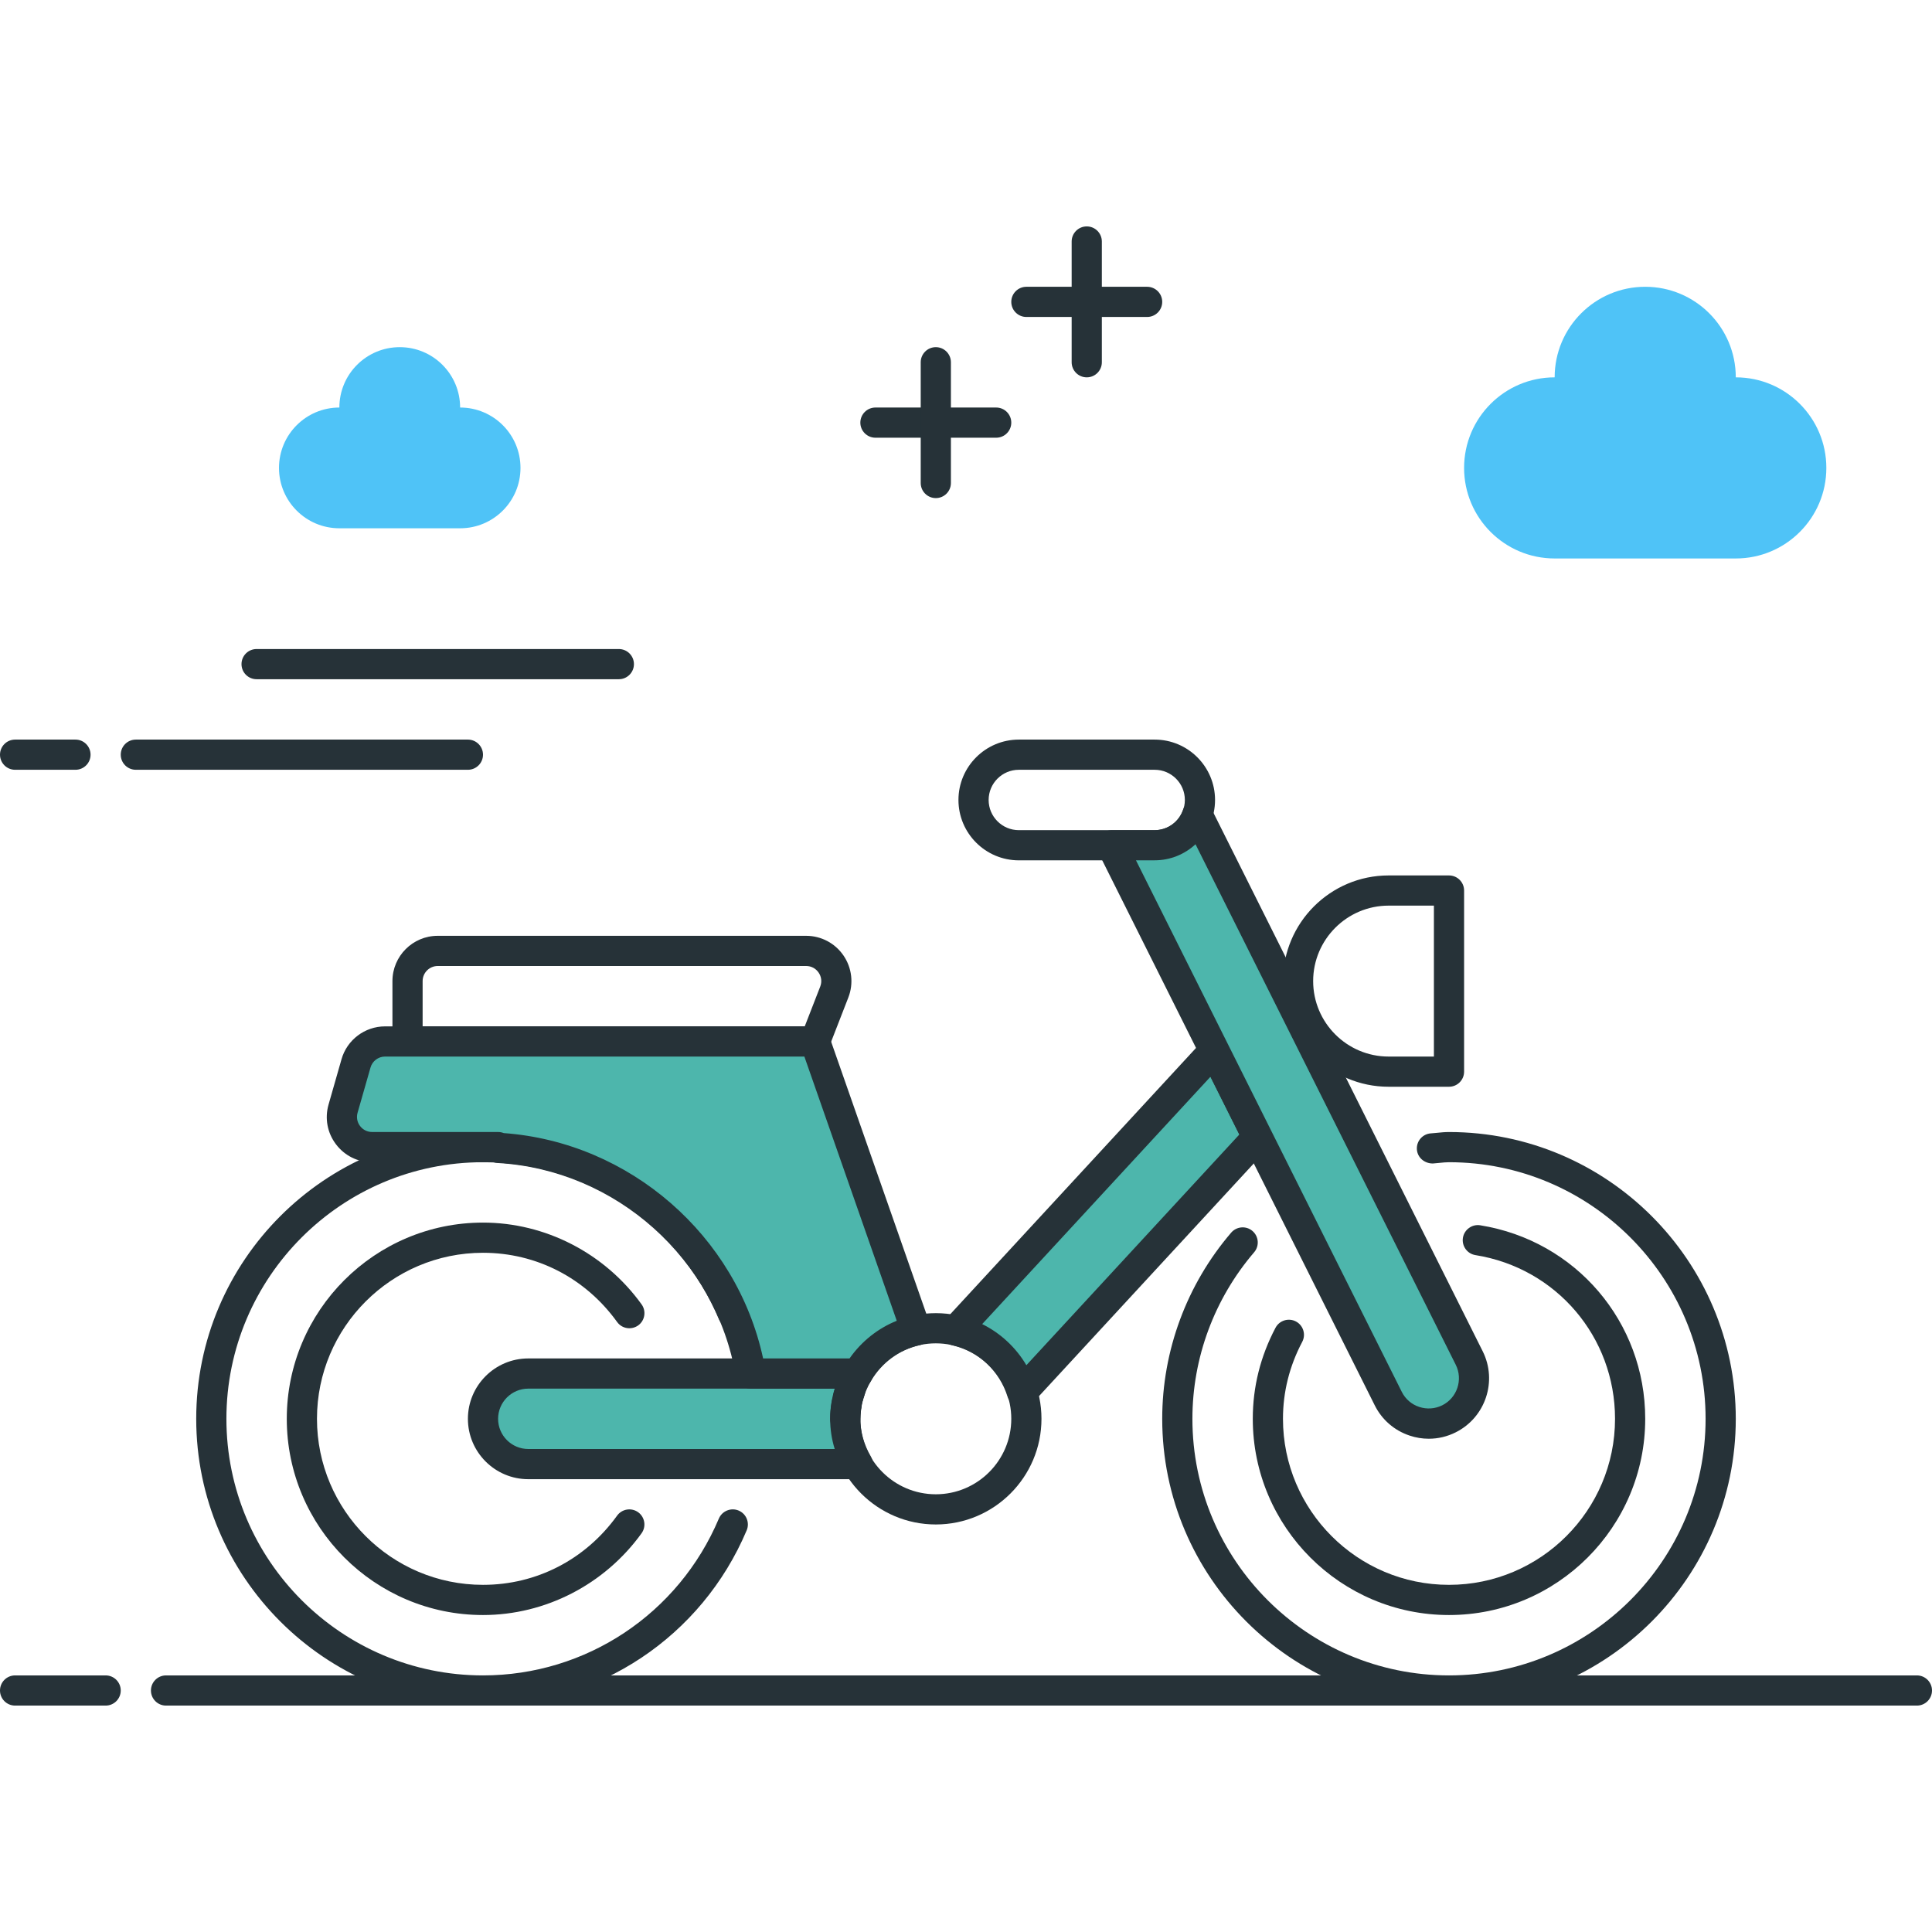 <?xml version="1.0" encoding="utf-8"?>
<!-- Generator: Adobe Illustrator 22.0.0, SVG Export Plug-In . SVG Version: 6.00 Build 0)  -->
<svg version="1.1" id="Layer_1" xmlns="http://www.w3.org/2000/svg" xmlns:xlink="http://www.w3.org/1999/xlink" x="0px" y="0px"
	 viewBox="0 0 64 64" style="enable-background:new 0 0 64 64;" xml:space="preserve">
<style type="text/css">
	.st0{fill:#263238;}
	.st1{fill:#4FC3F7;}
	.st2{fill:#FFD740;}
	.st3{fill:#FF5252;}
	.st4{fill:#4DB6AC;}
	.st5{fill:#FFFFFF;}
	.st6{fill:#40C4FF;}
	.st7{fill:#A2A2A1;}
	.st8{fill:#212A41;}
</style>
<g>
	<g>
		<path class="st0" d="M2.5,25.5h-2C0.224,25.5,0,25.277,0,25s0.224-0.5,0.5-0.5h2C2.776,24.5,3,24.724,3,25S2.776,25.5,2.5,25.5z"
			/>
	</g>
	<g>
		<path class="st0" d="M15.5,25.5h-11C4.224,25.5,4,25.277,4,25s0.224-0.5,0.5-0.5h11c0.276,0,0.5,0.224,0.5,0.5
			S15.776,25.5,15.5,25.5z"/>
	</g>
	<g>
		<path class="st0" d="M20.5,22.5h-12C8.224,22.5,8,22.277,8,22s0.224-0.5,0.5-0.5h12c0.276,0,0.5,0.224,0.5,0.5
			S20.776,22.5,20.5,22.5z"/>
	</g>
	<g>
		<path class="st0" d="M3.5,56.5h-3C0.224,56.5,0,56.277,0,56s0.224-0.5,0.5-0.5h3C3.776,55.5,4,55.724,4,56S3.776,56.5,3.5,56.5z"
			/>
	</g>
	<g>
		<path class="st0" d="M63.5,56.5h-58C5.224,56.5,5,56.277,5,56s0.224-0.5,0.5-0.5h58c0.276,0,0.5,0.224,0.5,0.5
			S63.776,56.5,63.5,56.5z"/>
	</g>
	<g>
		<path class="st1" d="M51.5,12.5c0-1.657,1.343-3,3-3s3,1.343,3,3c1.657,0,3,1.343,3,3s-1.343,3-3,3h-6c-1.657,0-3-1.343-3-3
			S49.843,12.5,51.5,12.5z"/>
	</g>
	<g>
		<path class="st0" d="M38,10.5h-4c-0.276,0-0.5-0.224-0.5-0.5s0.224-0.5,0.5-0.5h4c0.276,0,0.5,0.224,0.5,0.5S38.276,10.5,38,10.5z
			"/>
	</g>
	<g>
		<path class="st0" d="M36,12.5c-0.276,0-0.5-0.224-0.5-0.5V8c0-0.276,0.224-0.5,0.5-0.5s0.5,0.224,0.5,0.5v4
			C36.5,12.277,36.276,12.5,36,12.5z"/>
	</g>
	<g>
		<path class="st0" d="M33,14.5h-4c-0.276,0-0.5-0.224-0.5-0.5s0.224-0.5,0.5-0.5h4c0.276,0,0.5,0.224,0.5,0.5S33.276,14.5,33,14.5z
			"/>
	</g>
	<g>
		<path class="st0" d="M31,16.5c-0.276,0-0.5-0.224-0.5-0.5v-4c0-0.276,0.224-0.5,0.5-0.5s0.5,0.224,0.5,0.5v4
			C31.5,16.277,31.276,16.5,31,16.5z"/>
	</g>
	<g>
		<path class="st0" d="M27,35H13.5c-0.276,0-0.5-0.224-0.5-0.5v-2c0-0.827,0.673-1.5,1.5-1.5h12.205
			c0.495,0,0.958,0.244,1.237,0.653c0.28,0.409,0.34,0.929,0.16,1.391l-0.637,1.638C27.392,34.874,27.206,35,27,35z M14,34h12.658
			l0.513-1.319c0.061-0.156,0.041-0.325-0.054-0.464C27.022,32.08,26.873,32,26.705,32H14.5c-0.275,0-0.5,0.224-0.5,0.5V34z"/>
	</g>
	<g>
		<path class="st1" d="M11.242,13.5c0-1.105,0.895-2,2-2s2,0.895,2,2c1.105,0,2,0.895,2,2s-0.895,2-2,2h-4c-1.105,0-2-0.895-2-2
			S10.138,13.5,11.242,13.5z"/>
	</g>
	<g>
		<path class="st0" d="M31,50.5c-1.93,0-3.5-1.57-3.5-3.5s1.57-3.5,3.5-3.5s3.5,1.57,3.5,3.5S32.93,50.5,31,50.5z M31,44.5
			c-1.379,0-2.5,1.122-2.5,2.5s1.121,2.5,2.5,2.5s2.5-1.122,2.5-2.5S32.379,44.5,31,44.5z"/>
	</g>
	<g>
		<path class="st4" d="M40.222,34.798l-8.565,9.279c1.051,0.235,1.883,1.024,2.197,2.043l7.803-8.453L40.222,34.798z"/>
		<path class="st0" d="M33.854,46.621c-0.037,0-0.074-0.004-0.11-0.012c-0.175-0.04-0.314-0.169-0.367-0.34
			c-0.265-0.857-0.966-1.509-1.829-1.703c-0.174-0.039-0.314-0.168-0.368-0.339c-0.053-0.17-0.011-0.357,0.11-0.488l8.565-9.279
			c0.111-0.12,0.276-0.18,0.438-0.156c0.162,0.023,0.304,0.125,0.377,0.271l1.435,2.87c0.093,0.186,0.062,0.41-0.08,0.563
			l-7.803,8.453C34.125,46.563,33.991,46.621,33.854,46.621z M32.536,43.862c0.607,0.3,1.118,0.775,1.464,1.362l7.055-7.642
			l-0.957-1.913L32.536,43.862z"/>
	</g>
	<g>
		<path class="st0" d="M48,36h-2c-1.93,0-3.5-1.57-3.5-3.5S44.07,29,46,29h2c0.276,0,0.5,0.224,0.5,0.5v6
			C48.5,35.777,48.276,36,48,36z M46,30c-1.379,0-2.5,1.122-2.5,2.5S44.621,35,46,35h1.5v-5H46z"/>
	</g>
	<g>
		<path class="st0" d="M38.25,28.5h-4.5c-1.103,0-2-0.897-2-2s0.897-2,2-2h4.5c1.103,0,2,0.897,2,2S39.353,28.5,38.25,28.5z
			 M33.75,25.5c-0.552,0-1,0.449-1,1s0.448,1,1,1h4.5c0.552,0,1-0.449,1-1s-0.448-1-1-1H33.75z"/>
	</g>
	<g>
		<path class="st4" d="M39.665,26.976C39.465,27.57,38.911,28,38.25,28h-1.427l9.165,18.329C46.358,47.07,47.259,47.371,48,47h0
			c0.741-0.371,1.041-1.272,0.671-2.013L39.665,26.976z"/>
		<path class="st0" d="M47.331,47.66c-0.213,0-0.427-0.034-0.635-0.104c-0.507-0.169-0.918-0.525-1.156-1.003l-9.165-18.329
			c-0.077-0.155-0.069-0.339,0.021-0.486c0.092-0.147,0.253-0.237,0.426-0.237h1.428c0.426,0,0.804-0.274,0.941-0.683
			c0.063-0.191,0.237-0.326,0.438-0.34c0.2-0.007,0.393,0.094,0.482,0.275l9.006,18.011c0.493,0.987,0.092,2.19-0.895,2.684
			C47.941,47.589,47.638,47.66,47.331,47.66z M37.631,28.5l8.804,17.605c0.119,0.239,0.324,0.417,0.578,0.501
			c0.251,0.083,0.525,0.065,0.764-0.054c0.493-0.247,0.693-0.849,0.447-1.342l-8.621-17.243c-0.36,0.334-0.839,0.532-1.353,0.532
			H37.631z"/>
	</g>
	<g>
		<path class="st0" d="M48,56.5c-5.238,0-9.5-4.262-9.5-9.5c0-2.259,0.812-4.45,2.285-6.168c0.181-0.209,0.497-0.233,0.705-0.054
			c0.21,0.18,0.234,0.496,0.055,0.705C40.227,43.021,39.5,44.979,39.5,47c0,4.687,3.813,8.5,8.5,8.5s8.5-3.813,8.5-8.5
			s-3.813-8.5-8.5-8.5c-0.104,0-0.203,0.011-0.304,0.021l-0.229,0.021c-0.274,0.003-0.513-0.191-0.531-0.467
			c-0.018-0.276,0.191-0.514,0.467-0.531l0.193-0.017C47.729,37.513,47.862,37.5,48,37.5c5.238,0,9.5,4.262,9.5,9.5
			S53.238,56.5,48,56.5z"/>
	</g>
	<g>
		<path class="st0" d="M48,53.5c-3.584,0-6.5-2.916-6.5-6.5c0-1.055,0.253-2.069,0.753-3.016c0.13-0.246,0.435-0.336,0.676-0.209
			c0.244,0.129,0.338,0.432,0.209,0.676C42.715,45.252,42.5,46.11,42.5,47c0,3.033,2.468,5.5,5.5,5.5s5.5-2.467,5.5-5.5
			c0-2.713-1.944-4.994-4.624-5.423c-0.272-0.043-0.458-0.3-0.415-0.573c0.044-0.273,0.304-0.459,0.573-0.415
			C52.201,41.098,54.5,43.794,54.5,47C54.5,50.584,51.584,53.5,48,53.5z"/>
	</g>
	<g>
		<path class="st4" d="M28,47c0-0.549,0.158-1.057,0.416-1.5H17.5c-0.828,0-1.5,0.672-1.5,1.5s0.672,1.5,1.5,1.5h10.916
			C28.158,48.058,28,47.55,28,47z"/>
		<path class="st0" d="M28.416,49H17.5c-1.103,0-2-0.897-2-2s0.897-2,2-2h10.916c0.179,0,0.345,0.096,0.434,0.251
			c0.089,0.155,0.089,0.346-0.002,0.5C28.617,46.149,28.5,46.569,28.5,47s0.117,0.852,0.348,1.249
			c0.091,0.155,0.091,0.346,0.002,0.5C28.761,48.905,28.595,49,28.416,49z M17.5,46c-0.552,0-1,0.449-1,1s0.448,1,1,1h10.151
			c-0.101-0.325-0.151-0.659-0.151-1s0.051-0.675,0.151-1H17.5z"/>
	</g>
	<g>
		<path class="st0" d="M16,56.5c-5.238,0-9.5-4.262-9.5-9.5s4.262-9.5,9.5-9.5c3.816,0,7.245,2.279,8.735,5.806
			c0.107,0.254-0.012,0.547-0.267,0.655c-0.252,0.107-0.547-0.011-0.655-0.266C22.48,40.54,19.414,38.5,16,38.5
			c-4.687,0-8.5,3.813-8.5,8.5s3.813,8.5,8.5,8.5c3.413,0,6.48-2.039,7.813-5.195c0.108-0.254,0.403-0.372,0.655-0.266
			c0.255,0.107,0.374,0.401,0.267,0.655C23.245,54.222,19.816,56.5,16,56.5z"/>
	</g>
	<g>
		<path class="st0" d="M16,53.5c-3.584,0-6.5-2.916-6.5-6.5s2.916-6.5,6.5-6.5c2.066,0,4.03,1.012,5.253,2.708
			c0.162,0.224,0.111,0.537-0.112,0.698c-0.226,0.16-0.537,0.111-0.698-0.113C19.392,42.336,17.772,41.5,16,41.5
			c-3.032,0-5.5,2.467-5.5,5.5s2.468,5.5,5.5,5.5c1.771,0,3.391-0.835,4.442-2.292c0.162-0.225,0.475-0.274,0.698-0.113
			s0.274,0.474,0.112,0.698C20.03,52.488,18.066,53.5,16,53.5z"/>
	</g>
	<g>
		<path class="st4" d="M16.513,38.026c4.225,0.239,7.665,3.386,8.354,7.474h3.55c0,0,0,0,0,0.001
			c0.415-0.713,1.105-1.242,1.934-1.426L27,34.5H12.754c-0.446,0-0.839,0.296-0.962,0.725l-0.429,1.5
			C11.182,37.364,11.661,38,12.326,38H16.5L16.513,38.026z"/>
		<path class="st0" d="M28.416,46.001L28.416,46.001l-3.55,0c-0.244,0-0.452-0.176-0.493-0.417c-0.65-3.868-3.968-6.836-7.889-7.058
			c-0.045-0.002-0.089-0.011-0.131-0.025h-4.027c-0.476,0-0.912-0.218-1.198-0.597c-0.286-0.379-0.375-0.858-0.244-1.315l0.429-1.5
			C11.494,34.448,12.087,34,12.754,34H27c0.213,0,0.401,0.134,0.472,0.335l3.35,9.575c0.048,0.135,0.035,0.283-0.035,0.408
			c-0.069,0.125-0.188,0.214-0.328,0.245c-0.671,0.148-1.257,0.582-1.609,1.188C28.759,45.906,28.594,46.001,28.416,46.001z
			 M25.279,45h2.863c0.393-0.562,0.938-0.996,1.564-1.248L26.646,35H12.754c-0.222,0-0.419,0.149-0.48,0.362l-0.429,1.5
			c-0.043,0.152-0.014,0.312,0.082,0.438c0.095,0.126,0.241,0.199,0.399,0.199H16.5c0.065,0,0.128,0.013,0.187,0.036
			C20.863,37.838,24.401,40.929,25.279,45z"/>
	</g>
	<g>
		<path class="st6" d="M28.165,46.06c-0.026,0.074-0.05,0.148-0.07,0.224C28.114,46.208,28.141,46.134,28.165,46.06z"/>
		<path class="st0" d="M28.096,46.784c-0.04,0-0.08-0.005-0.121-0.015c-0.267-0.066-0.43-0.336-0.365-0.603
			c0.012-0.047,0.025-0.093,0.04-0.139c0.014-0.044,0.028-0.087,0.043-0.13c0.089-0.259,0.372-0.401,0.632-0.311
			c0.261,0.087,0.401,0.369,0.315,0.63c0,0.001-0.016,0.047-0.016,0.048c-0.006,0.017-0.012,0.034-0.017,0.051
			c-0.01,0.031-0.02,0.062-0.027,0.093C28.522,46.634,28.319,46.784,28.096,46.784z"/>
	</g>
	<g>
		<path class="st6" d="M28.051,46.491C28.021,46.657,28,46.825,28,47C28,46.826,28.023,46.657,28.051,46.491z"/>
		<path class="st0" d="M28,47.5c-0.276,0-0.5-0.224-0.5-0.5c0-0.206,0.024-0.404,0.06-0.6c0.05-0.271,0.312-0.453,0.58-0.402
			c0.271,0.049,0.452,0.308,0.404,0.579C28.52,46.716,28.5,46.855,28.5,47C28.5,47.277,28.276,47.5,28,47.5z"/>
	</g>
</g>
</svg>
